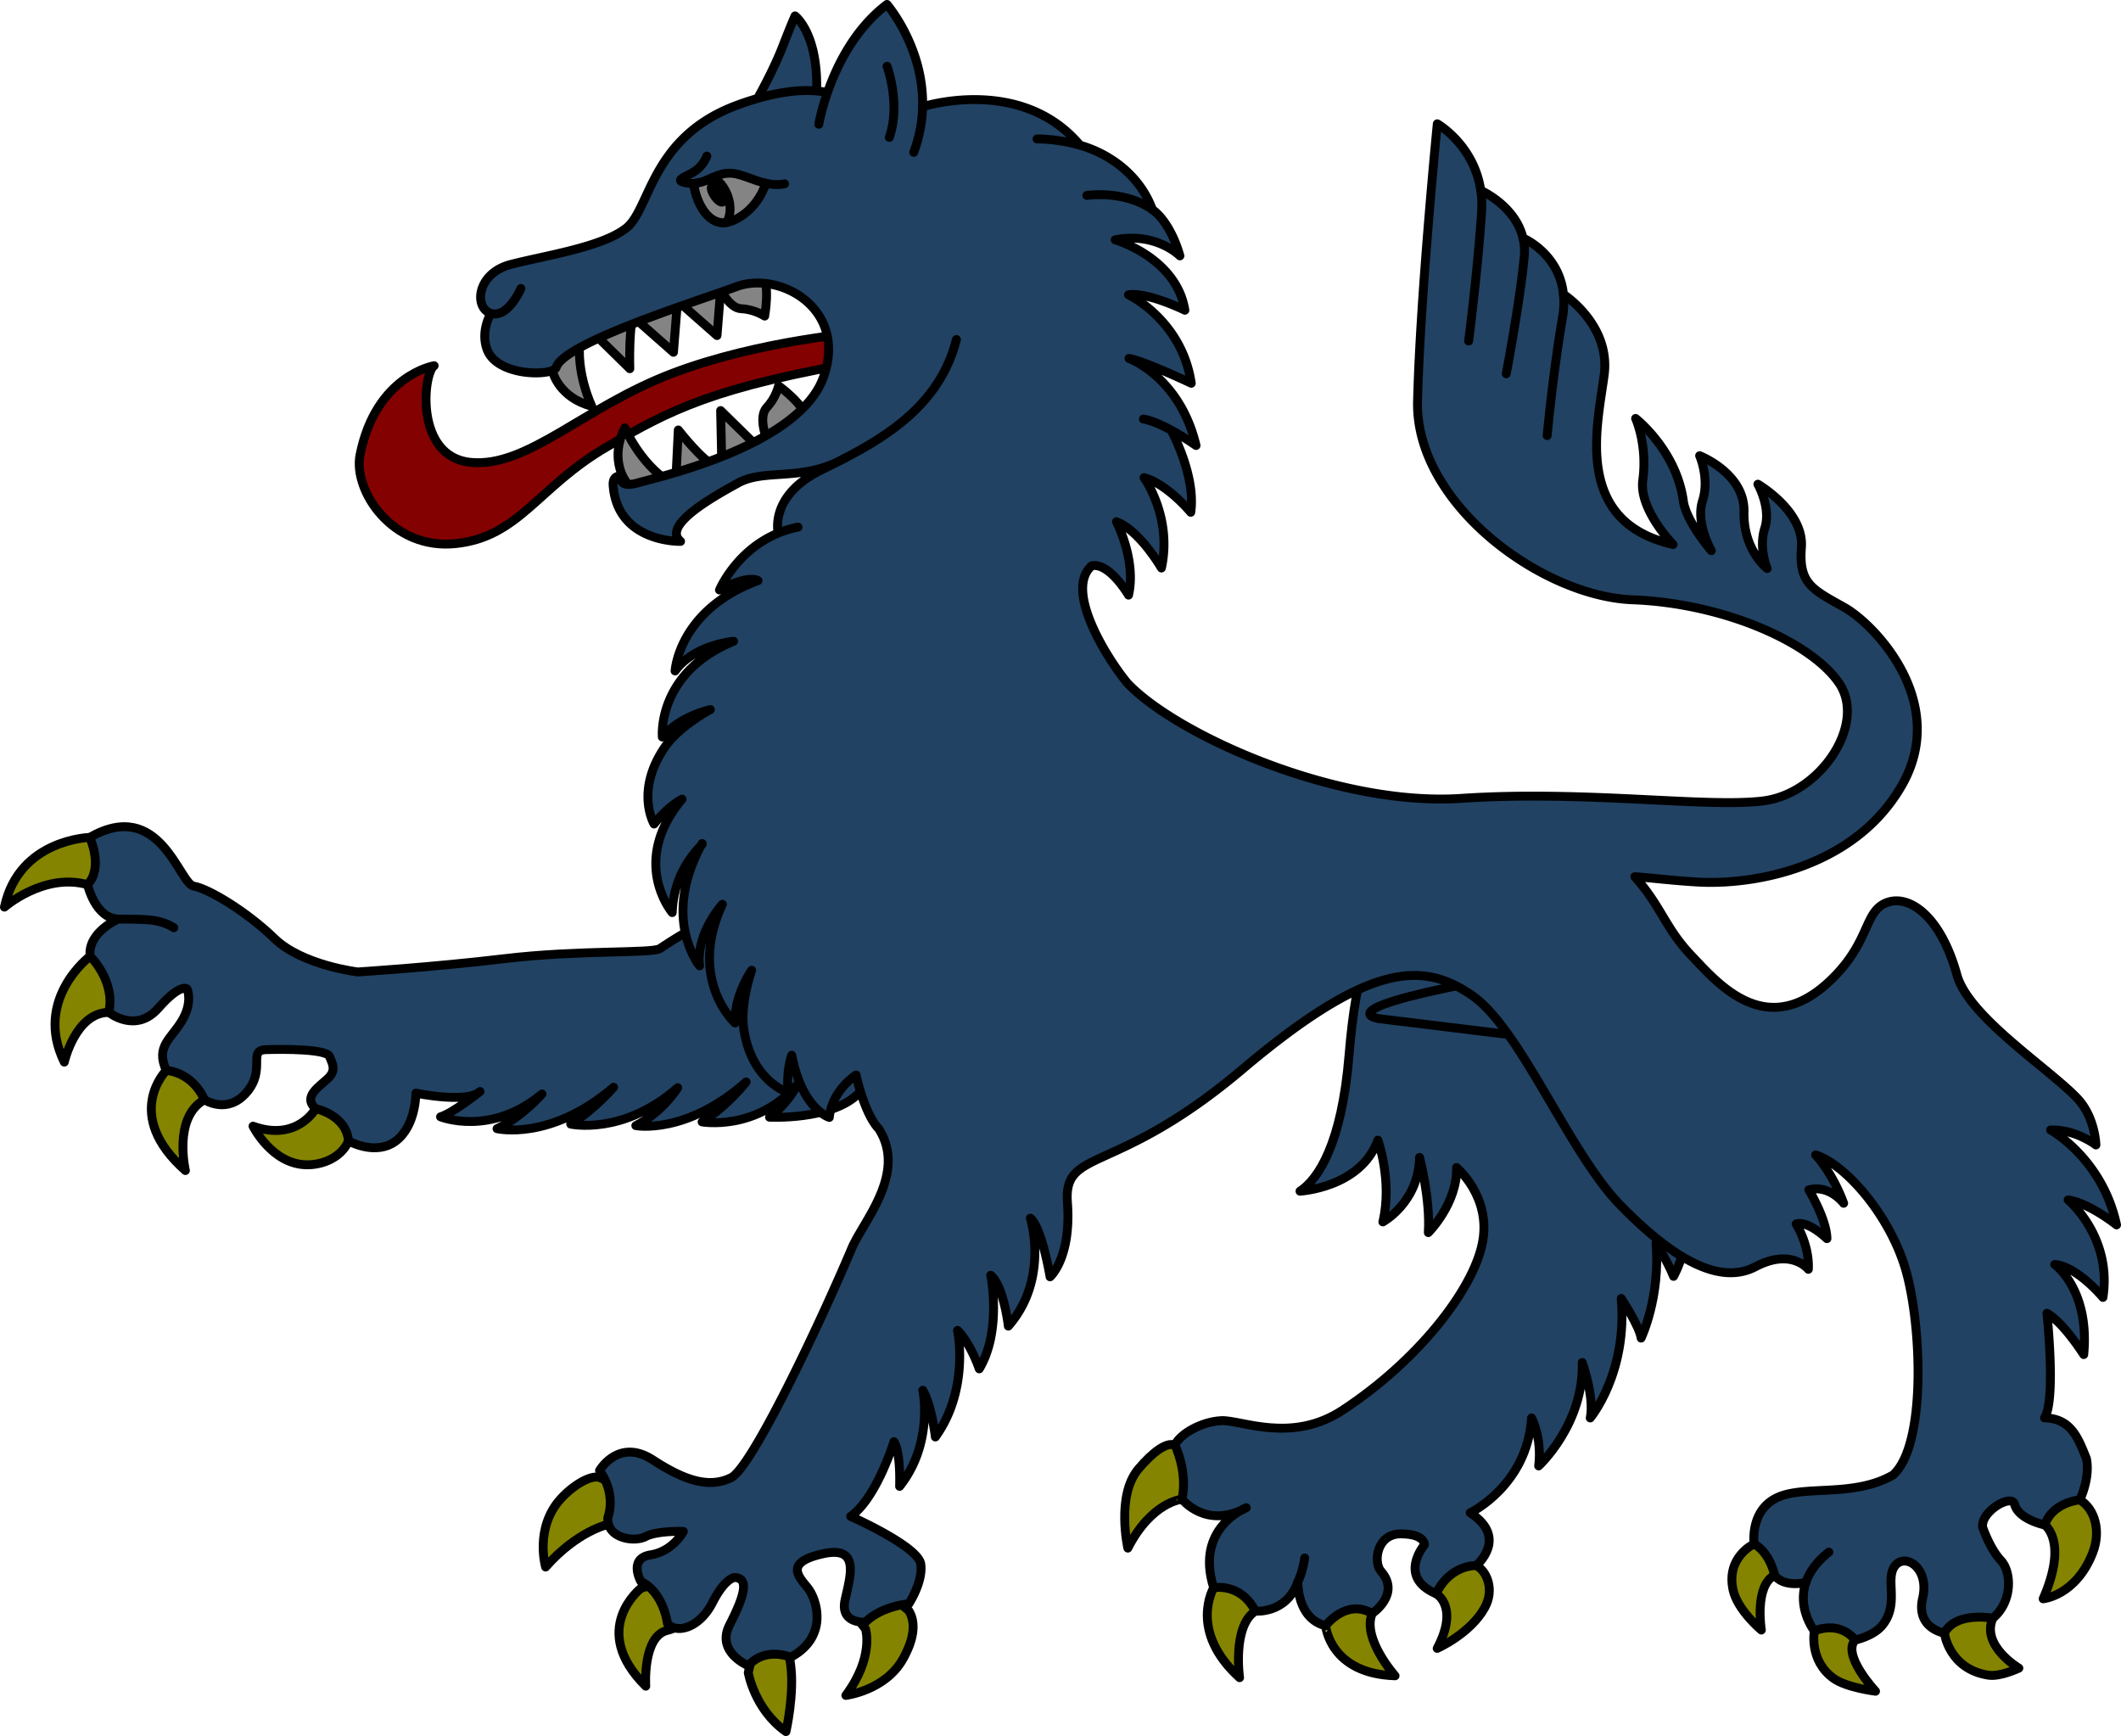 <svg xmlns="http://www.w3.org/2000/svg" version="1.0" width="655.774" height="536.699"><g fill="#214263" stroke="#000" stroke-width="2.75" stroke-linecap="round" stroke-linejoin="round"><g fill="#848401"><path d="M187.922 471.3s-9.422 1.99-19.233 13.149c0 0-3.56-12.177 4.803-21.228 3.984-4.311 9.305-7.304 11.865-6.454 2.559.85 7.1 4.345 7.1 4.345l.513 8.895-5.048 1.292zM198.128 491.04s-16.182 12.664 1.531 30.239c0 0-1.056-15.425 6.686-17.257 7.742-1.834 2.713-7.572 2.713-7.572l-6.034-7-4.896 1.59zM231.35 517.091s1.923 11.41 11.653 18.233c0 0 2.694-11.652 1.431-20.832-1.267-9.209-3.237-4.76-3.237-4.76l-8.325.85-1.523 6.509zM267.606 503.611s2.75 8.61-6.087 20.528c0 0 12.176-1.494 17.662-11.264 3.092-5.506 4.286-10.891 1.81-14.925l-4.536-3.798-7.183 2.415-4.234 3.771 2.568 3.273z"/></g><g fill="#848401"><path d="M27.743 258.89s-21.92.54-26.368 21.539c0 0 12.238-10.726 25.701-6.93l5.466-.472 1.053-7.45-1.42-5.09-4.432-1.596zM33.148 294.071l-5.29 1.543s-17.581 13.207-7.983 32.74c0 0 3.402-15.237 13.75-15.381 10.347-.144 7.066-6.054 7.066-6.054l-2.803-9.116-4.74-3.732zM51.4 330.937s-13.607 13.659 5.922 30.936c0 0-3.892-16.508 5.89-21.886s-1.895-9.012-1.895-9.012l-7.398-3.288-2.518 3.25zM97.593 342.743s-5.683 10.336-19.359 5.418c0 0 5.768 11.685 16.428 11.935 4.93.115 10.843-2.148 13.096-7.366 2.252-5.218-.572-10.282-.572-10.282l-5.436-2.482-4.157 2.777z"/></g><path d="M236.25 277.752s-15.062 3.841-32.21 15.494c-2.311 1.57-25.03.388-47.841 3.103-22.81 2.714-45.59 4.13-45.59 4.13s-17.176-2.027-25.755-10.352c-8.578-8.325-20.436-15.427-24.967-16.183-4.53-.757-10.403-27.541-32.143-15.052 0 0 4.334 9.2-.667 14.607 0 0 2.354 10.454 9.5 10.621 0 0-9.52 4.002-8.719 11.495 0 0 7.944 7.66 5.768 17.359 0 0 8.29 6.694 15.302-1.267 7.011-7.96 8.914-5.965 8.914-5.965s1.858 3.942-1.527 9.713c-3.386 5.771-8.31 7.93-4.913 15.483 0 0 7.796.182 11.812 9.051 0 0 7.038 4.715 13.052-2.293 6.014-7.009.304-12.991 5.834-13.187 5.53-.195 18.853-.208 19.774 2.089.921 2.297 2.174 4.275-.485 6.812s-7.931 5.663-3.793 9.334c0 0 9.38 1.845 10.165 9.988 0 0 8.337 4.745 14.622.017 6.285-4.727 6.197-14.803 6.197-14.803s15.846 3.296 19.834-.51c0 0-8.279 6.63-12.207 7.837 0 0 15.453 6.212 31.362-7.063 0 0-6.013 7.008-13.9 10.723 0 0 16.48 3.96 36.045-12.804 0 0-6.013 7.009-13.265 11.388 0 0 16.163 3.627 33.084-11.249 0 0-4.397 7.372-12.949 11.72 0 0 15.53 2.964 34.113-13.498 0 0-5.696 7.34-13.613 12.354 0 0 16.828 2.995 29.52-11.656 0 0-2.735 5.785-8.688 10.195 0 0 19.099.973 27.384-7.182l24.759-27.805-28.8-55.502-25.009 22.858zM36.576 284.12c7.144.167 12.356-.36 17.16 2.677"/><g fill="#848401"><path d="M542.344 477.3s-8.795 4.011-6.491 14.304c1.39 6.21 8.72 12.32 8.72 12.32s-2.226-13.688 4.105-16.935c6.33-3.247 5.34-5.033 5.34-5.033l-6.306-5.223-2.51-2.14-2.858 2.707zM560.963 504.197s-1.758 9.099 5.906 14.648c4.007 2.901 13.005 4 13.005 4s-10.447-11.17-6.335-15.806c4.112-4.636-.544-7.134-.544-7.134l-12.353-1.017.321 5.309zM601.17 504.883s1.379 11.139 13.653 13.007c3.615.55 9.368-2.183 9.368-2.183s-11.78-6.938-8.05-15.424c3.73-8.486-7.91-5.845-7.91-5.845l-8.57 6.288 1.51 4.157zM632.216 471.453s7.3 4.983-.514 22.817c0 0 10.085-.93 15.292-14.136 2.77-7.023.51-13.844-3.953-16.448-4.462-2.605-7.307-1.95-7.307-1.95l-5.432 6.465 1.914 3.252z"/></g><g fill="#848401"><path d="M375.255 490.856s-7.968 13.32 7.996 27.797c0 0-2.276-15.9 4.868-20.58 7.144-4.68-1.025-9.82-1.025-9.82l-7.907-2.477-3.932 5.08zM348.706 478.6s-3.685-16.23 3.267-24.461c4.22-4.998 8.673-8.481 11.297-7.366 2.623 1.115 4.901 3.13 4.901 3.13l2.015 11.595-4.728 1.988c0-.001-9.423.747-16.752 15.115zM444.053 492.715s7.17 3.922.3 16.883c0 0 10.367-4.565 14.767-12.722 2.874-5.325.774-10.953-2.658-12.915-3.43-1.963-6.696-1.364-6.696-1.364l-7.284 5.928 1.57 4.19zM431.324 518.07s-10.308-11.566-7.064-19.27l-3.41-7.67-10.344 2.95-2.592 5.048 1.945 3.476c-.002 0 1.273 14.824 21.465 15.466z"/></g><path d="M437.687 272.873c-13.89 12.228-18.358 26.419-20.609 53.548-2.25 27.13-9.45 38.105-15.143 41.834 0 0 18.736-1.011 24.08-15.776 0 0 4.544 12.666 1.54 25.272 0 0 11.081-6.007 11.339-19.942 0 0 3.38 12.801 2.715 23.249 0 0 9.075-9.074 8.727-20.11 0 0 10.96 9.09 7.94 23.582-3.019 14.494-20.03 36.275-43.239 51.48-15.761 10.326-31.235 2.943-37.335 3.184-6.1.242-12.953 4.105-14.433 7.578 0 0 4 8.015 2.19 16.712 0 0 7.472 9.497 19.867 2.628 0 0-16.019 6.113-10.07 24.744 0 0 8.29-1.675 12.863 7.217 0 0 9.561.965 13.166-9.024 0 0-.41 11.304 8.572 13.554 0 0 6.31-8.514 14.403-3.803 0 0 8.944-5.972 2.718-13.044-2.445-2.778-1.358-11.623 6.191-11.563 7.55.06 7.231 3.395 7.231 3.395s-8.5 9.949 3.653 15.128c0 0 3.26-8.394 12.41-8.756 0 0 10.085-8.485-1.902-16.275 0 0 17.634-8.424 18.963-29.318 0 0 3.29 5.979 2.204 14.826 0 0 14.04-12.953 13.468-31.976 0 0 3.834 10.628 2.476 17.15 0 0 11.58-13.842 9.587-36.941 0 0 5.736 8.755 6.145 12.243 0 0 6.054-12.726 4.59-29.288 0 0 3.442 5.254 5.435 10.206 0 0 7.065-12.138 1.933-23.793 0 0 4.454 5.844 6.024 9.195 0 0 4.905-14.478 2.22-23.355-2.686-8.877-11.187-17.076-23.339-22.254-12.152-5.178-24.56-14.568-16.121-35.116 5.756-34.09-20.228-52.963-50.46-26.39zM505.294 267.04c-4.246-.266-7.151-.045-9.656 1.38M401.072 489.408c1.025-2.017 1.842-4.56 2.319-7.762"/><path d="M471.348 320.416l-45.038-5.498s-16.192-2.416 29.139-11.164c8.554-1.65 15.899 16.662 15.899 16.662z"/><path d="M267.04 102.685s-31.91 2.36-59.228 12.764-44.738 29.165-62.229 27.503c-17.49-1.661-14.75-27.663-11.352-29.89 0 0-18.007 2.913-22.92 27.605-2.16 10.858 9.849 29.459 29.576 27.385 19.683-2.07 25.361-17.47 46.739-29.901 19.566-11.377 32.743-18.572 81.612-26.865l-2.198-8.6z" fill="#840101"/><g fill="#848484"><path d="M170.96 115.19s1.953 7.752 12.009 10.397c0 0-5.094-10.527-3.543-21.087 0 0-11.61 2.165-8.465 10.69zM193.062 148.13s-4.534-6.585.117-15.883c0 0 4.544 10.777 13.5 16.583 0 0-9.292 7.29-13.617-.7zM182.86 102.325l11.868 11.66s-.455-14.358 1.59-17.837l-13.459 6.177zM222.58 88.9s2.661 6.389 6.655 6.552c3.995.163 7.19 2.26 7.19 2.26s1.781-9.938-.88-13.05l-12.43 4.04M208.967 148.147l.753-15.217s7.887 10.178 11.775 11.261l-12.528 3.956z"/><path d="M196.111 98.249l12.107 10.665 1.282-16.21-13.389 5.545zM209.583 93.071l12.107 10.665 1.282-16.21-13.389 5.545zM223.179 144.346l-.372-17.416 12.794 12.53-12.422 4.886zM236.887 135.23s-2.523-6.445.238-9.337c2.762-2.892 3.603-6.619 3.603-6.619s8.184 5.915 8.43 10.002l-11.75 5.725"/></g><path d="M263.35 385.912c3.554-8.4 17.146-23.129 8.357-36.92-4.525-4.742-7.032-16.654-7.032-16.654s-7.412 4.678-8.267 13.106c0 0-8.3-2.348-11.627-19.22 0 0-1.71 4.385-1.134 11.51 0 0-11.241-3.379-13.674-19.58-1.197-7.967 2.44-18.2 2.44-18.2s-5.503 7.707-5.149 16.296c0 0-14.768-13.305-3.911-36.679 0 0-8.236 8.944-7.056 19.004 0 0-12.036-14.54.776-37.786.907.12-8.664 6.646-9.236 21.331 0 0-13.235-15.58 3.036-35.06 0 0-4.231 2.06-8.646 7.682 0 0-5.96-10.111 3.25-23.66 4.53-6.662 14.147-11.708 14.147-11.708s-9.273 1.924-14.844 8.471c0 0-1.812-19.795 22.026-29.589 0 0-12.118.977-18.08 9.166 0 0 1.031-18.847 25.634-27.924 0 0-2.73-1.989-11.909 2.896 0 0 5.058-12.184 18.159-17.59 0 0-2.932-11.486 13.115-19.403 2.319-1.144 4.726-2.332 7.165-3.594-12.83 7.181-24.372 2.954-32.672 7.513-8.299 4.56-23.581 13.194-17.798 18.047 0 0-19.505.516-20.845-17.265-.256-3.4 2.427-2.892 2.427-2.892s-1.062 3.886 5.25 2.055c6.313-1.83 49.716-11.354 57.338-32.634s-13.636-32.903-26.816-28.04c-13.18 4.862-53.301 17.366-55.781 24.946-.934 2.852-18.27 2.977-21.383-5.462-1.9-5.15.432-9.956 1.189-11.187-5.263-1.57-4.563-12.367 6.123-15.138 10.685-2.771 28.097-5.293 35.67-11.21 7.575-5.918 7.566-28.159 34.359-38.044a92.803 92.803 0 016.278-2.067s4.876-8.637 7.69-15.9c2.814-7.262 3.898-9.615 3.898-9.615s7.16 5.329 6.676 23.203c1.248.11 2.357.287 3.335.502 2.84-8.16 8.356-19.633 18.404-27.244 0 0 11.47 13.242 11.021 31.627 0 0 30.415-9.811 48.676 11.892 8.213 2.345 18.179 8.512 22.384 19.911 3.63 2.557 6.825 8.309 8.49 14.292 0 0-7.358-7.456-20.006-4.949 0 0 18.922 5.45 21.545 21.756 0 0-11.605-5.682-17.436-4.765 0 0 16.499 7.752 19.409 27.345 0 0-15.012-7.067-19.243-7.665 0 0 15.65 5.64 20.72 26.903 0 0-3.527-2.498-7.704-4.757 0 0 7.722 14.003 6.07 25.409 0 0-7.237-8.743-14.44-10.712 0 0 8.811 12.172 5.374 27.937 0 0-6.78-11.688-13.913-14.3 0 0 6.236 11.89 3.74 22.68 0 0-5.906-10.16-11.365-9.07-8.807 7.685 5.38 29.559 11.075 36.336 15.383 16.12 64.81 38.157 103.148 35.576 38.338-2.58 76.073 3.01 93.524.76 17.452-2.25 31.871-23.61 23.368-36.295-8.504-12.686-35.649-24.784-63.871-25.856-28.222-1.07-67.256-29.823-66.518-61.328.739-31.504 6.106-85.826 6.106-85.826s11.354 6.486 13.438 20.6c0 0 10.675 4.668 13.056 14.713 0 0 11.205 4.684 12.51 17.4 0 0 14.601 9.337 12.601 24.846s-9.866 45.413 21.286 52.49c0 0-10.584-10.8-9.36-19.87 1.487-11.019-2.212-19.088-2.212-19.088s12.59 9.777 14.753 25.522c.874 6.366 8.647 15.349 8.647 15.349s-4.918-8.507-2.709-15.415c2.21-6.908-.9-13.94-.9-13.94s13.996 5.444 13.717 17.31c-.28 11.865 7.162 17.566 7.162 17.566s-2.72-6.204-.73-12.503c1.99-6.298-2.14-13.56-2.14-13.56s14.338 8.32 13.46 19.557c-.877 11.237 3.39 12.964 13.281 18.528 9.494 5.34 32.47 29.419 17.744 55.069-14.725 25.65-46.163 30.849-63.13 29.836-8.772-.522-14.855-1.366-19.402-1.65 8.174 9.164 9.447 15.95 17.438 24.324 7.992 8.375 23.117 26.742 43.007 7.763 12.354-11.787 10.32-21.047 17.141-23.957 6.822-2.909 16.844 3.566 21.996 22.213 3.585 12.979 28.188 28.703 37.178 38.124 5.593 5.862 5.8 14.465 5.8 14.465s-6.232-4.853-14.014-4.627c0 0 15.965 8.766 20.395 29.338 0 0-8.439-6.75-14.966-7.72 0 0 13.652 11.373 10.756 30.136 0 0-7.961-9.601-14.909-10.174 0 0 10.874 7.622 8.968 27.842 0 0-6.316-9.973-11.368-12.752 0 0 2.847 26.881-.759 32.324 8.144.21 10.334 6.02 12.964 12.605 1.23 6.111-2.043 12.744-2.043 12.744s-8.513.724-10.825 7.767c0 0-8.1-1.654-9.334-6.346-.93-3.54-10.74 2.401-9.857 7.136 0 0 2.19 6.52 5.607 10.164 3.417 3.644 3.575 12.875-2.49 17.877 0 0-11.46-2.19-14.971 4.6 0 0-8.896-1.446-6.724-10.817 2.172-9.37-5.412-14.096-8.58-9.95-3.166 4.147 1.595 12.008-4.1 18.585-2.758 3.186-8.228 4.34-8.228 4.34s-3.957-6.057-12.576-2.844c0 0-5.367-6.802-2.612-14.982 0 0-6.74 1.734-9.673-2.225 0 0-1.303-6.754-6.334-9.69 0 0-1.434-10.126 6.952-14.224 8.385-4.098 23.84-.025 36.007-7.085 10.392-9.299 8.81-46.588 3.884-63.488-4.925-16.9-18.68-32.574-27.826-35.45 0 0 5.194 5.445 8.656 14.942 0 0-4.366-5.834-10.751-4.14 0 0 5.516 9.135 5.582 15.073 0 0-5.804-5.662-9.514-4.52 0 0 4.149 6.441 3.766 14.005 0 0-5.164-6.671-16.357-.793-11.192 5.879-25.73-2.65-41.72-18.99-15.992-16.34-30.858-54.557-45.966-64.941-15.107-10.384-31.492-10.43-70.947 22.899-39.456 33.329-55.345 24.063-54.083 41.21 1.262 17.146-5.368 22.934-5.368 22.934s-2.51-15.175-6.086-18.116c0 0 5.941 18.747-6.819 33.356 0 0-1.416-12.404-5.44-15.712 0 0 3.524 17.133-3.55 28.925 0 0-2.609-7.763-6.712-11.887 0 0 3.826 18.132-6.859 32.95 0 0-1.177-9.96-3.875-14.426 0 0 3.442 16.317-7.177 29.69 0 0 .41-10.527-1.759-13.81 0 0-5.296 17.376-13.372 23.1 0 0 20.936 9.244 21.679 14.76.743 5.517-3.693 12.248-3.693 12.248s-8.408.679-13.385 5.66c0 0-8.008.746-6.33-6.859 1.677-7.605 4.666-16.856-6.972-14.225-11.638 2.631-7.566 6.834-4.636 10.431 2.93 3.597 6.604 15.202-5.234 21.534 0 0-7.739-3.358-13.085 2.6 0 0-10.094-4.166-5.794-12.579 4.3-8.412 6.349-14.503 1.605-14.668 0 0-2.892-.065-6.89 7.776-4 7.842-11.164 9.763-13.924 6.401 0 0-1.116-9.52-8.217-12.98 0 0-4.007-7.096 3.023-8.21 7.03-1.115 10.12-7.24 10.12-7.24s-8.04-.297-11.672 1.59c-3.632 1.886-12.11.478-11.677-5.88 0 0 2.822-7-2.566-14.532 0 0 5.847-10.23 16.515-3.274 10.667 6.957 17.869 8.568 24.19 5.468 6.323-3.1 27.025-46.664 37.283-70.91zM234.23 30.429c7.951-2.294 13.94-2.696 18.263-2.312M161.057 89.183s-3.992 9.278-9.255 7.707M274.258 20.488s4.31 11.68.698 21.988M253.165 38.418s.675-4.087 2.663-9.799M320.643 42.96s6.045-.13 13.285 1.936M362.09 132.967c-2.864-1.549-6.032-2.985-8.578-3.426M240.612 164.804a32.855 32.855 0 016.116-1.847"/><path d="M260.893 141.808c14.437-7.47 29.974-17.558 34.813-36.85" fill="none"/><path d="M285.252 33.002c-.107 4.439-.91 9.177-2.736 14.1M336.03 60.419s11.523-1.785 20.284 4.387M236.785 56.653c1.88.422 3.824.583 5.782.163M218.538 48.252s-.87 2.615-3.399 4.465c-2.449 1.792-6.773 2.864-3.696 3.657 1.148.297 2.172.387 3.112.338"/><path d="M214.557 56.712c4.45-.231 7.006-3.593 11.91-3.129 2.91.275 6.484 2.211 10.318 3.07 0 0-2.268 8.178-10.194 11.561-7.926 3.383-11.907-7.468-12.034-11.502z" fill="#848484"/><path d="M220.453 54.838c-1.848.824-3.625 1.756-5.897 1.874.115 3.682 3.445 13.035 10.05 12.071 1.309-1.943 1.534-5.138.359-8.322-.97-2.632-2.675-4.647-4.512-5.623zm3.036 7.586c-.476.354-1.618-.447-2.548-1.789-.932-1.341-1.301-2.715-.824-3.066.477-.353 1.616.448 2.549 1.79.93 1.339 1.3 2.713.823 3.065z" fill="#848484"/><path d="M457.825 58.878c.307 2.08.412 4.325.25 6.74-1.26 18.801-4.005 39.82-4.005 39.82M470.881 73.59a17.83 17.83 0 01.379 5.845c-1.354 14.093-5.555 36.1-5.555 36.1M483.39 90.99c.222 2.147.159 4.523-.287 7.145-3.088 18.145-4.746 36.527-4.746 36.527M558.35 489.215c1.021-3.029 3.155-6.247 7.089-9.378"/></g></svg>